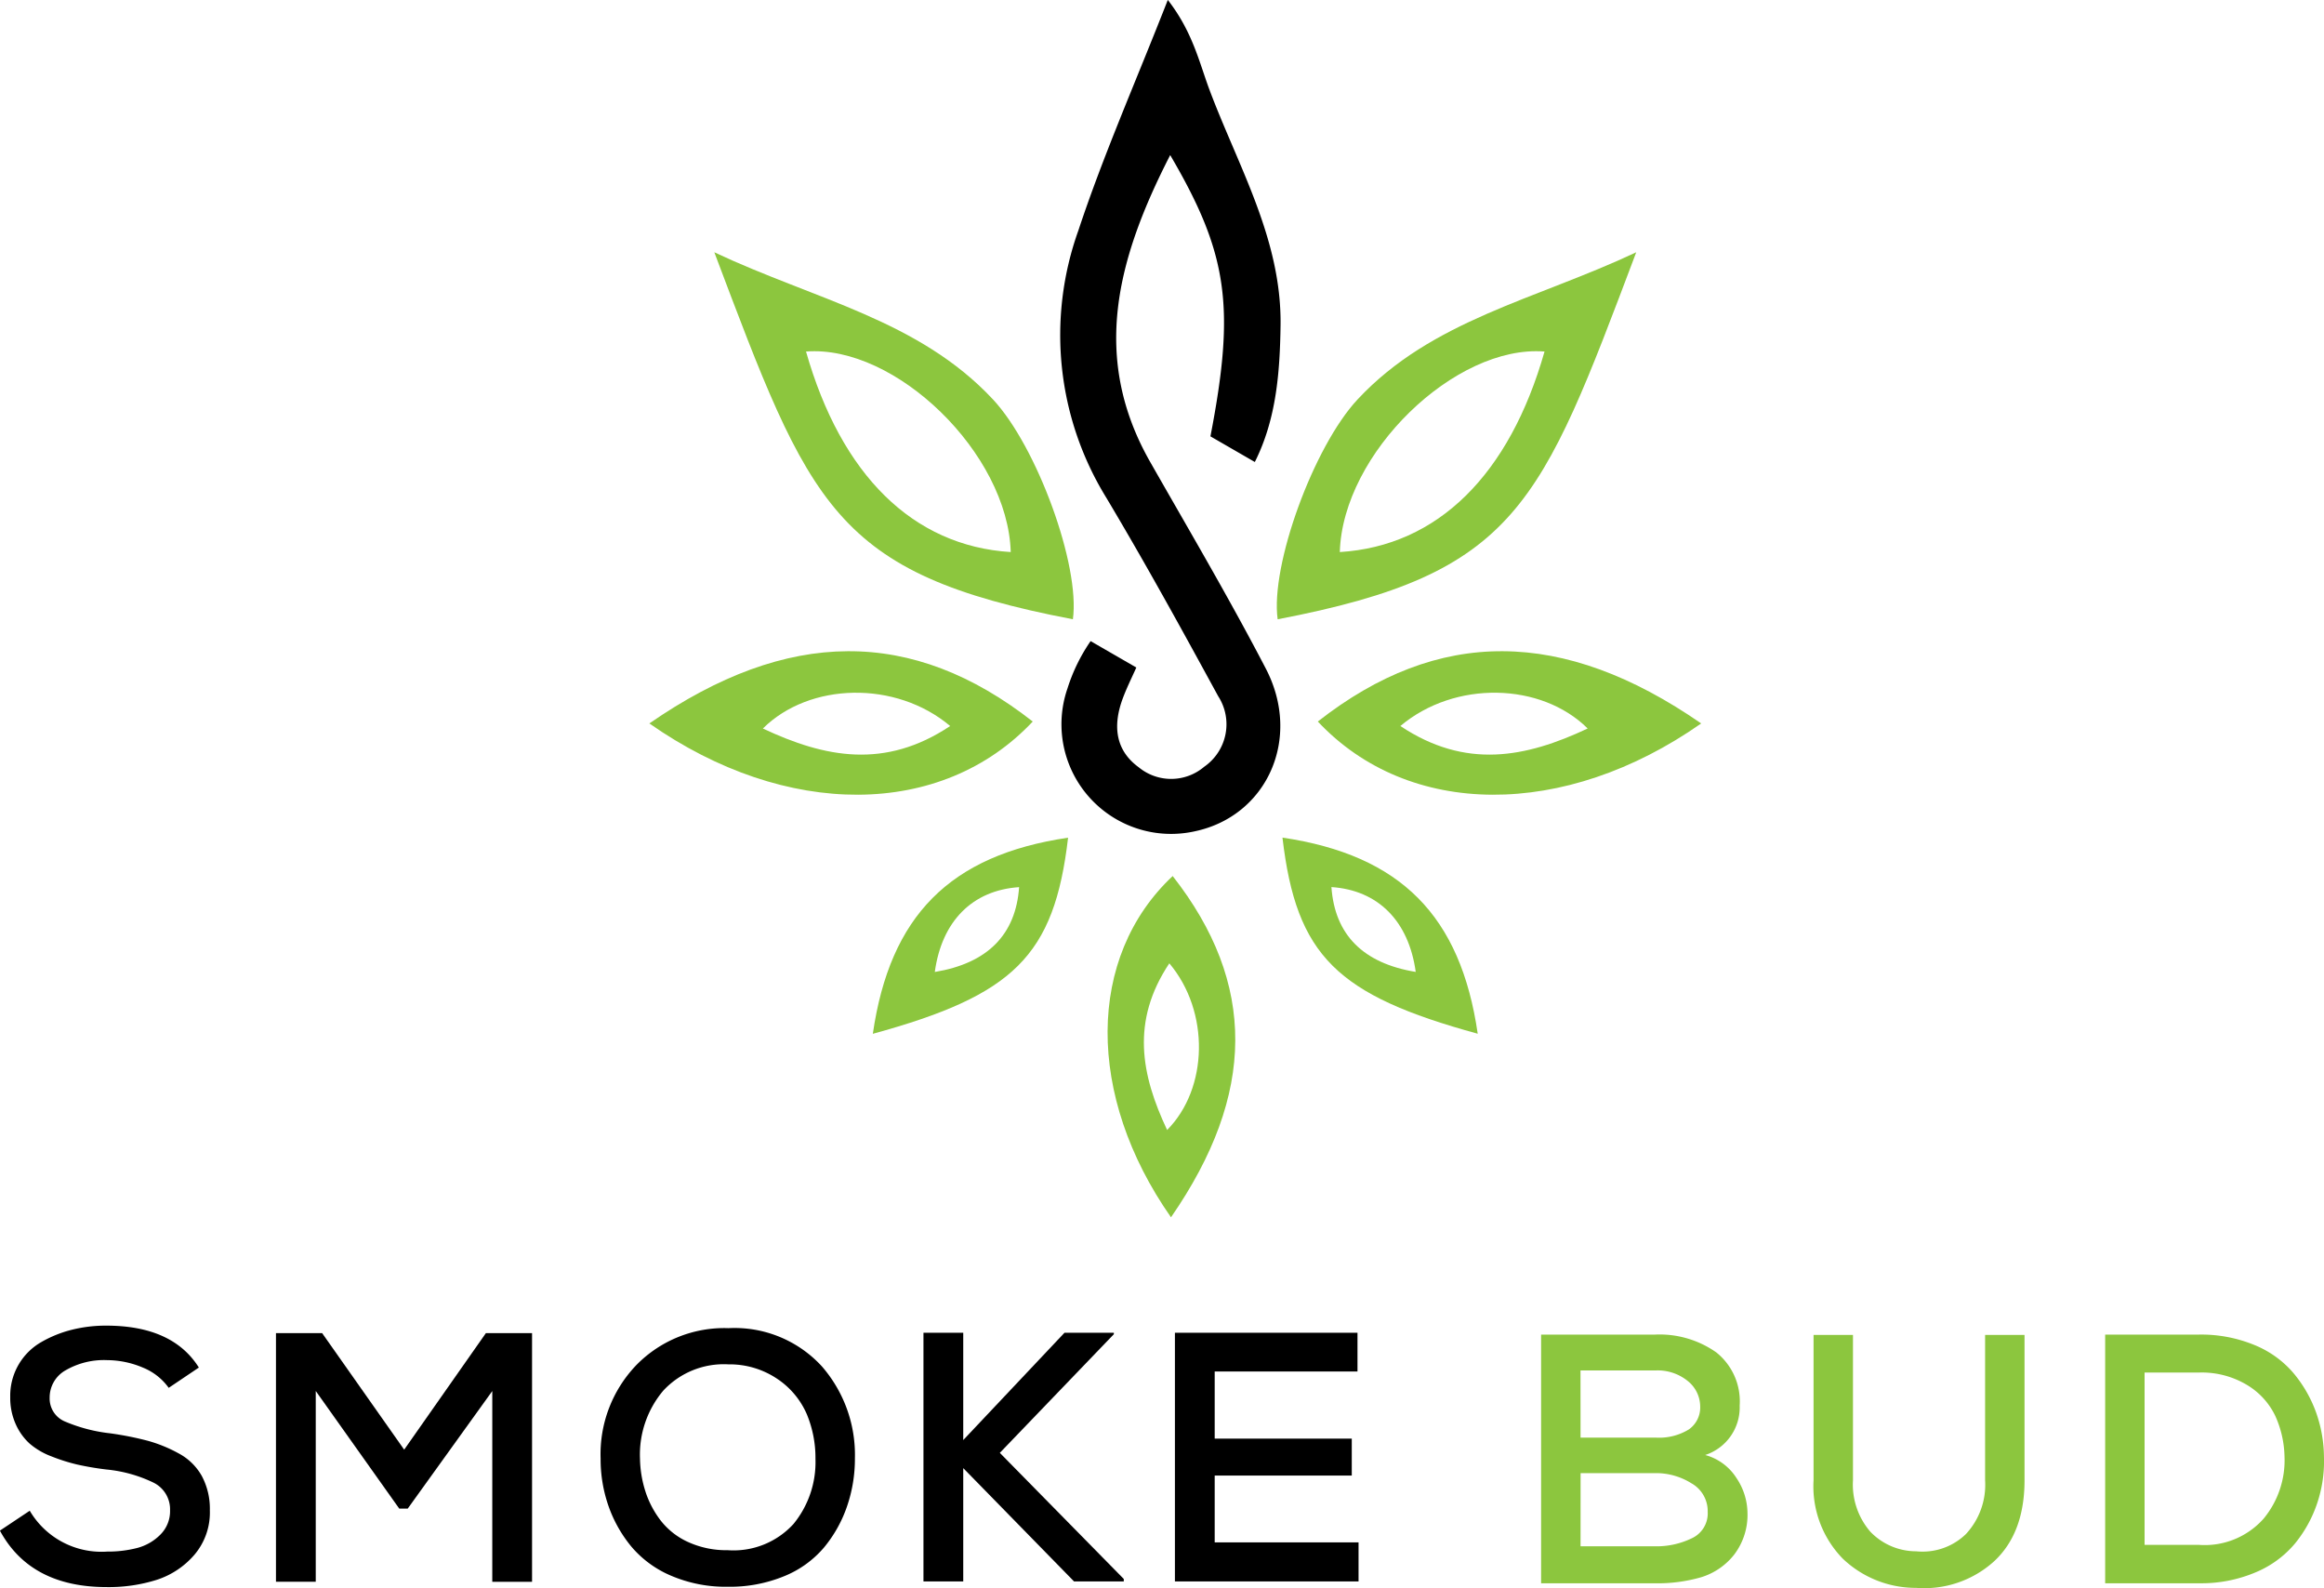 <svg xmlns="http://www.w3.org/2000/svg" width="195.481" height="133.551" viewBox="0 0 195.481 133.551">
  <g id="Group_2056" data-name="Group 2056" transform="translate(-254.369 -73.665)">
    <g id="Group_1324" data-name="Group 1324" transform="translate(254.369 185.156)">
      <g id="Group_1322" data-name="Group 1322" transform="translate(0 0)">
        <path id="Path_284" data-name="Path 284" d="M268.56,355.915a4.953,4.953,0,0,0-2.136-1.688,7.79,7.79,0,0,0-3.033-.642,6.441,6.441,0,0,0-3.5.852,2.62,2.62,0,0,0-1.345,2.315,2.089,2.089,0,0,0,1.3,2,13.473,13.473,0,0,0,3.779.986,27.034,27.034,0,0,1,3.167.627,12.005,12.005,0,0,1,2.6,1.06,4.831,4.831,0,0,1,1.957,1.912,5.852,5.852,0,0,1,.672,2.883,5.485,5.485,0,0,1-1.3,3.735,7.033,7.033,0,0,1-3.167,2.106,13.437,13.437,0,0,1-4.2.612q-6.423,0-8.993-4.75l2.51-1.673a7,7,0,0,0,6.513,3.436,9.871,9.871,0,0,0,2.51-.3,4.247,4.247,0,0,0,1.957-1.12,2.778,2.778,0,0,0,.822-2.047,2.5,2.5,0,0,0-1.419-2.345,11.651,11.651,0,0,0-3.928-1.091,24.7,24.7,0,0,1-2.465-.418,15.478,15.478,0,0,1-2.166-.687,6.1,6.1,0,0,1-1.837-1.076,4.912,4.912,0,0,1-1.165-1.628,5.386,5.386,0,0,1-.463-2.286,5.193,5.193,0,0,1,2.629-4.631,9.99,9.99,0,0,1,2.569-1.031,11.784,11.784,0,0,1,2.868-.343q5.587,0,7.8,3.525Z" transform="translate(-254.369 -350.687)"/>
        <path id="Path_285" data-name="Path 285" d="M330.241,357.115,323.13,367h-.717l-7.021-9.889v16.043h-3.346V352.245h3.884l6.9,9.8,6.872-9.8h3.884v20.914h-3.346Z" transform="translate(-288.833 -351.618)"/>
        <path id="Path_286" data-name="Path 286" d="M398.505,354.418a11.333,11.333,0,0,1,2.779,7.723,12.3,12.3,0,0,1-.672,4.078,11.006,11.006,0,0,1-1.942,3.451,8.654,8.654,0,0,1-3.361,2.405,12.05,12.05,0,0,1-4.72.881,11.708,11.708,0,0,1-4.72-.911,8.914,8.914,0,0,1-3.361-2.435,11.075,11.075,0,0,1-1.942-3.421,11.94,11.94,0,0,1-.672-4.019,10.807,10.807,0,0,1,3.018-7.873,10.342,10.342,0,0,1,7.738-3.092A9.957,9.957,0,0,1,398.505,354.418Zm-14.834,10.546a8.067,8.067,0,0,0,1.3,2.45,6.114,6.114,0,0,0,2.315,1.793,7.757,7.757,0,0,0,3.3.672,6.825,6.825,0,0,0,5.527-2.2,8.209,8.209,0,0,0,1.853-5.482,9.572,9.572,0,0,0-.732-3.764,6.845,6.845,0,0,0-2.45-2.943,7.163,7.163,0,0,0-4.138-1.24,6.937,6.937,0,0,0-5.482,2.211,8.334,8.334,0,0,0-1.957,5.736A9.514,9.514,0,0,0,383.672,364.964Z" transform="translate(-329.374 -350.997)"/>
        <path id="Path_287" data-name="Path 287" d="M463.383,352.291l-9.591,9.979,10.427,10.606v.209h-4.183l-9.321-9.531v9.531h-3.346V352.171h3.346v9.023l8.515-9.023h4.153Z" transform="translate(-369.693 -351.574)"/>
        <path id="Path_288" data-name="Path 288" d="M515.37,373.085H499.924V352.171h15.357v3.257H503.27v5.647H514.8v3.107H503.27V369.8h12.1Z" transform="translate(-401.097 -351.574)"/>
      </g>
      <g id="Group_1323" data-name="Group 1323" transform="translate(129.63 0.749)">
        <path id="Path_289" data-name="Path 289" d="M586.049,352.547a8.283,8.283,0,0,1,5.139,1.494,5.266,5.266,0,0,1,1.972,4.481,4.209,4.209,0,0,1-2.9,4.153,4.5,4.5,0,0,1,2.644,1.957,5.343,5.343,0,0,1,.911,2.854,5.509,5.509,0,0,1-1.12,3.57,5.623,5.623,0,0,1-2.779,1.9,13.258,13.258,0,0,1-3.869.508h-9.59V352.547Zm-6.274,8.664h6.3a4.788,4.788,0,0,0,2.808-.687,2.251,2.251,0,0,0,.956-1.942,2.758,2.758,0,0,0-1.016-2.106,4.007,4.007,0,0,0-2.778-.911h-6.274Zm0,9.142h6.274a6.793,6.793,0,0,0,3.077-.672,2.3,2.3,0,0,0,1.344-2.226,2.681,2.681,0,0,0-1.374-2.405,5.616,5.616,0,0,0-3.017-.852h-6.3Z" transform="translate(-576.459 -352.547)" fill="#8cc63e"/>
        <path id="Path_290" data-name="Path 290" d="M651.14,352.621V364.84q0,4.452-2.569,6.827a8.746,8.746,0,0,1-6.543,2.226,8.9,8.9,0,0,1-6.169-2.45,8.709,8.709,0,0,1-2.465-6.6V352.621h3.316V364.84a6.068,6.068,0,0,0,1.464,4.333,5.341,5.341,0,0,0,3.854,1.643,5.227,5.227,0,0,0,4.183-1.449,6.088,6.088,0,0,0,1.613-4.527V352.621Z" transform="translate(-610.479 -352.591)" fill="#8cc63e"/>
        <path id="Path_291" data-name="Path 291" d="M702.254,352.547a11.738,11.738,0,0,1,4.616.867,8.536,8.536,0,0,1,3.286,2.345,10.888,10.888,0,0,1,1.9,3.271,11.42,11.42,0,0,1,.687,3.794,11.109,11.109,0,0,1-.568,3.9,10.748,10.748,0,0,1-1.867,3.391,8.653,8.653,0,0,1-3.331,2.435,11.708,11.708,0,0,1-4.721.911h-7.917V352.547Zm-4.6,17.687h4.6a6.622,6.622,0,0,0,5.407-2.2,7.7,7.7,0,0,0,1.763-5.243,8.707,8.707,0,0,0-.777-3.406,6.1,6.1,0,0,0-2.375-2.6,7.382,7.382,0,0,0-4.018-1.046h-4.6Z" transform="translate(-646.895 -352.547)" fill="#8cc63e"/>
      </g>
    </g>
    <g id="Group_1330" data-name="Group 1330" transform="translate(308.989 73.665)">
      <g id="Group_1329" data-name="Group 1329" transform="translate(0)">
        <g id="Group_1325" data-name="Group 1325" transform="translate(34.568)">
          <path id="Path_292" data-name="Path 292" d="M493.254,129.889c3.078,5.905.076,12.445-6.017,13.7a9.221,9.221,0,0,1-10.658-12.041,14.92,14.92,0,0,1,1.94-3.965l3.846,2.22c-.412.922-.865,1.822-1.2,2.764-.754,2.157-.572,4.188,1.4,5.626a4.291,4.291,0,0,0,5.507-.042,4.346,4.346,0,0,0,1.18-5.933c-3.057-5.605-6.136-11.21-9.416-16.7a26.079,26.079,0,0,1-2.346-22.469c2.1-6.338,4.816-12.48,7.524-19.39,2.08,2.68,2.632,5.207,3.483,7.5,2.422,6.484,6.1,12.613,6,19.872-.056,3.992-.363,7.9-2.164,11.489l-3.734-2.157c2.108-10.91,1.473-15.37-3.385-23.655-4.474,8.725-6.7,17.031-1.661,25.847C486.833,118.309,490.2,124.019,493.254,129.889Z" transform="translate(-475.972 -73.665)"/>
        </g>
        <g id="Group_1328" data-name="Group 1328" transform="translate(0 21.217)">
          <g id="Group_1326" data-name="Group 1326">
            <path id="Path_293" data-name="Path 293" d="M427.1,138.757c-6.247-6.694-14.965-8.383-23.439-12.375,8.076,21.38,9.974,27.006,30.161,30.865C434.451,152.725,430.8,142.722,427.1,138.757Zm-15.726-4.027c7.51-.593,16.982,8.551,17.22,16.864C420.358,151.084,414.327,145.1,411.375,134.73Z" transform="translate(-398.197 -126.382)" fill="#8cc63e"/>
            <path id="Path_294" data-name="Path 294" d="M390.082,215.82c11.5,8.055,24.6,7.985,32.248-.161C412.2,207.723,401.718,207.772,390.082,215.82Zm9.549.426c3.916-3.888,11.182-4.062,15.754-.209C409.9,219.694,404.845,218.7,399.631,216.246Z" transform="translate(-390.082 -176.195)" fill="#8cc63e"/>
            <path id="Path_295" data-name="Path 295" d="M436.787,265.2c11.831-3.246,15.258-6.519,16.424-16.494C443.251,250.176,438.225,255.292,436.787,265.2ZM442,260c.586-4.279,3.169-6.875,7.091-7.134C448.814,256.87,446.426,259.271,442,260Z" transform="translate(-417.99 -199.473)" fill="#8cc63e"/>
          </g>
          <g id="Group_1327" data-name="Group 1327" transform="translate(52.778)">
            <path id="Path_296" data-name="Path 296" d="M521.29,157.247c20.186-3.86,22.085-9.486,30.161-30.865-8.473,3.992-17.192,5.682-23.439,12.375C524.312,142.722,520.661,152.725,521.29,157.247Zm5.228-5.654c.237-8.313,9.709-17.457,17.22-16.864C540.785,145.1,534.754,151.084,526.518,151.594Z" transform="translate(-521.219 -126.382)" fill="#8cc63e"/>
            <path id="Path_297" data-name="Path 297" d="M529.789,215.659c7.643,8.146,20.752,8.215,32.248.161C550.4,207.772,539.917,207.723,529.789,215.659Zm6.945.377c4.572-3.853,11.838-3.679,15.754.209C547.274,218.7,542.221,219.694,536.734,216.037Z" transform="translate(-526.34 -176.195)" fill="#8cc63e"/>
            <path id="Path_298" data-name="Path 298" d="M522.4,248.7c1.166,9.975,4.593,13.248,16.424,16.494C537.387,255.292,532.362,250.176,522.4,248.7Zm4.118,4.16c3.922.258,6.505,2.855,7.091,7.134C529.186,259.271,526.8,256.87,526.519,252.863Z" transform="translate(-521.925 -199.473)" fill="#8cc63e"/>
          </g>
        </g>
      </g>
    </g>
    <g id="Group_1331" data-name="Group 1331" transform="translate(347.533 147.341)">
      <path id="Path_299" data-name="Path 299" d="M491.329,256.727c-7.246,6.8-7.308,18.468-.142,28.7C498.35,275.069,498.394,265.742,491.329,256.727Zm-.468,21.357c-2.186-4.64-3.067-9.134.185-14.017C494.475,268.134,494.32,274.6,490.862,278.084Z" transform="translate(-485.854 -256.727)" fill="#8cc63e"/>
    </g>
  </g>
</svg>
